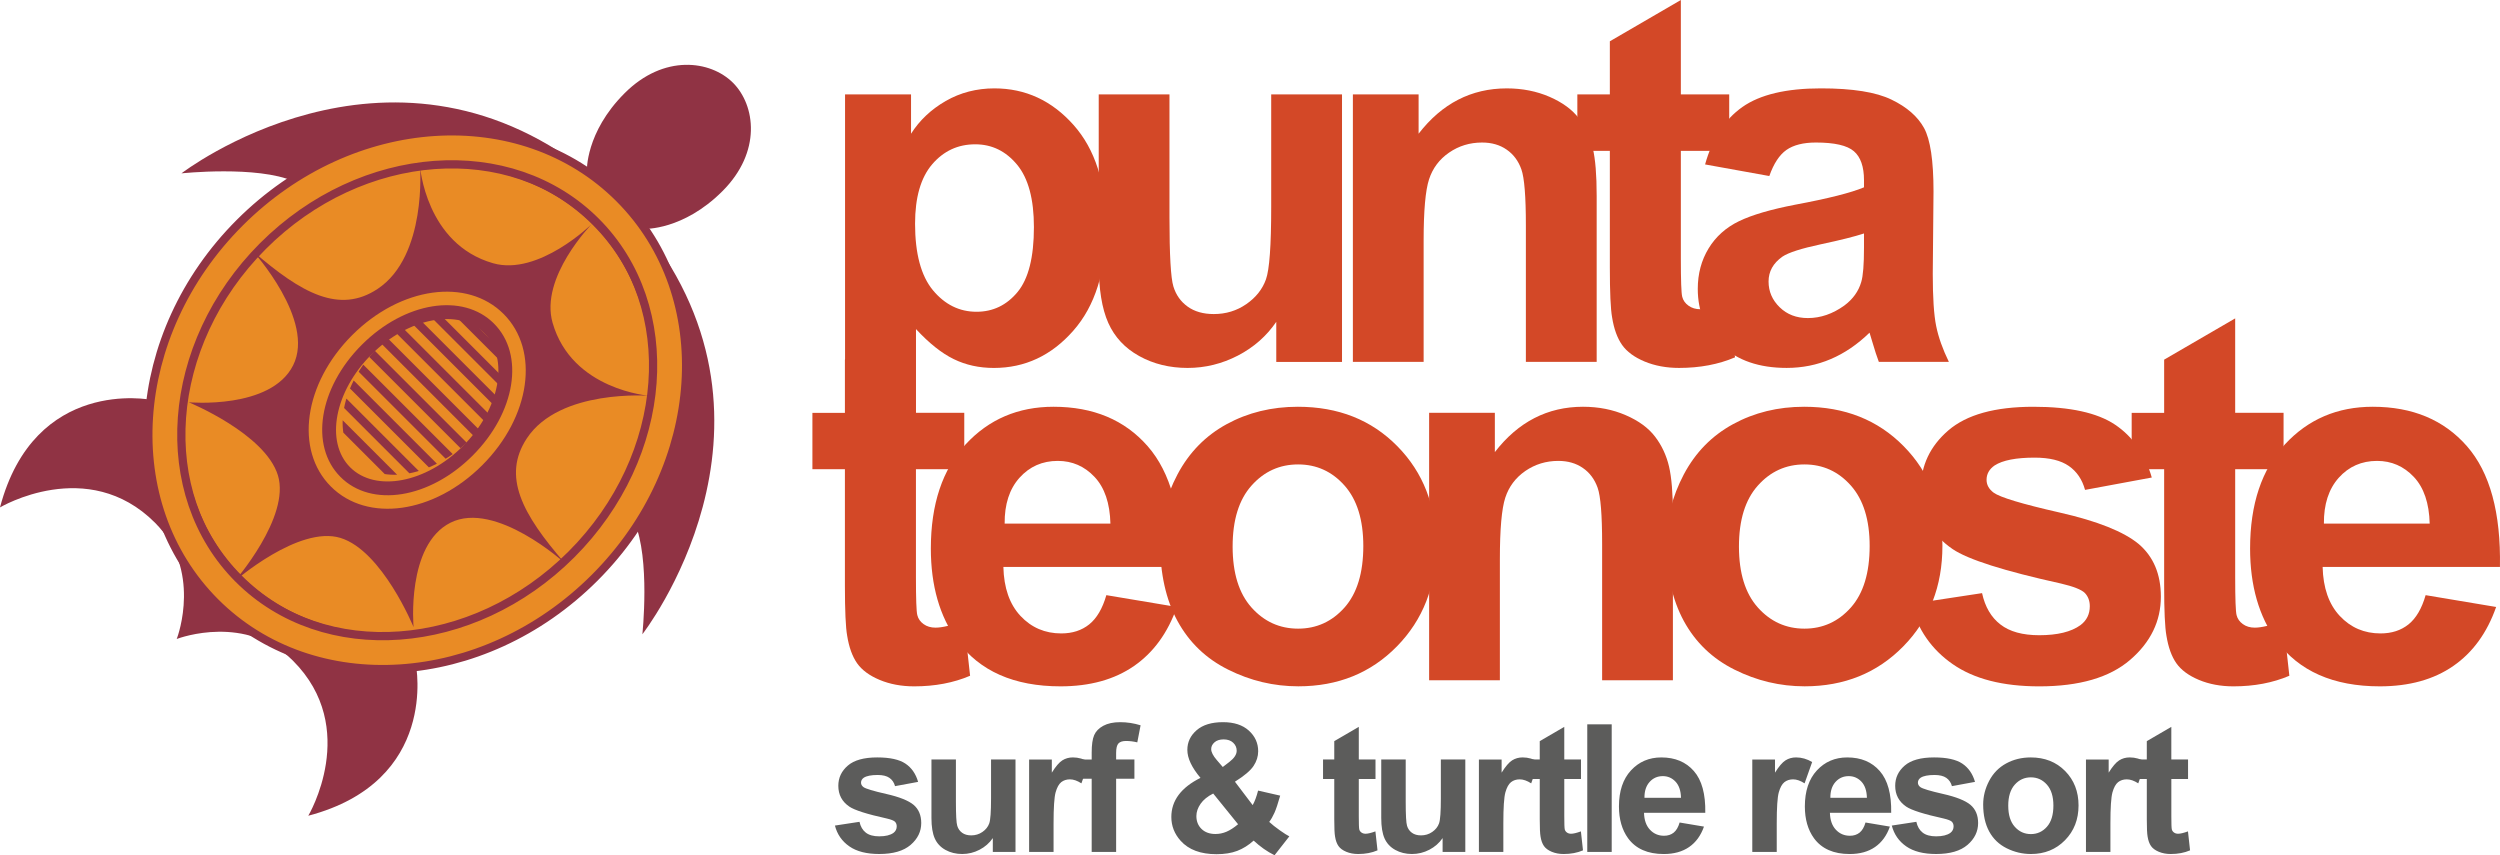 <svg xmlns="http://www.w3.org/2000/svg" width="400" height="136.837"><defs><clipPath id="a"><path d="M129.556 140.063c-4.583-4.584-5.77-10.846-2.633-13.98 3.13-3.13 9.39-1.944 13.974 2.64 4.588 4.59 5.772 10.844 2.64 13.978-1.185 1.186-2.816 1.754-4.635 1.754-2.993 0-6.493-1.537-9.346-4.39"/></clipPath></defs><path d="M146.41 35.784c0 4.806.96 8.36 2.86 10.655 1.907 2.293 4.233 3.444 6.975 3.444 2.628 0 4.823-1.054 6.565-3.16 1.746-2.115 2.617-5.567 2.617-10.378 0-4.486-.894-7.818-2.694-9.995-1.804-2.175-4.03-3.26-6.697-3.26-2.763 0-5.06 1.067-6.89 3.2-1.825 2.137-2.735 5.296-2.735 9.494m-11.203-20.678h10.558v6.29c1.37-2.152 3.223-3.898 5.557-5.24 2.337-1.34 4.936-2.015 7.778-2.015 4.97 0 9.188 1.95 12.657 5.845 3.466 3.89 5.196 9.323 5.196 16.276 0 7.15-1.743 12.706-5.238 16.664-3.49 3.966-7.724 5.946-12.695 5.946-2.363 0-4.503-.472-6.422-1.414-1.927-.935-3.948-2.545-6.068-4.83V74.18h-11.323V15.105z" fill="#d34827"/><path d="M204.204 57.904v-6.41c-1.56 2.284-3.607 4.084-6.147 5.402-2.54 1.31-5.216 1.974-8.036 1.974-2.877 0-5.455-.632-7.74-1.897-2.282-1.257-3.94-3.034-4.958-5.312-1.02-2.287-1.527-5.442-1.527-9.473v-27.08h11.32v19.67c0 6.016.21 9.7.628 11.06.414 1.353 1.173 2.426 2.278 3.218 1.1.794 2.498 1.193 4.19 1.193 1.933 0 3.668-.53 5.2-1.59 1.533-1.062 2.574-2.38 3.14-3.955.56-1.568.84-5.412.84-11.543V15.106h11.33v42.798h-10.516zM255.468 57.904H244.14v-21.84c0-4.62-.237-7.608-.72-8.967-.48-1.353-1.268-2.41-2.36-3.16-1.087-.758-2.396-1.132-3.928-1.132-1.958 0-3.72.535-5.276 1.61-1.56 1.07-2.63 2.504-3.207 4.274-.58 1.77-.868 5.05-.868 9.83v19.384h-11.32V15.106h10.515v6.29c3.733-4.84 8.438-7.255 14.106-7.255 2.495 0 4.782.455 6.845 1.35 2.07.9 3.638 2.05 4.7 3.45 1.06 1.39 1.795 2.983 2.215 4.753.42 1.77.625 4.31.625 7.62v26.59z" fill="#d34827"/><path d="M276.674 15.107v9.027h-7.738v17.25c0 3.492.07 5.525.22 6.104.15.578.483 1.05 1.01 1.425.525.38 1.163.566 1.912.566 1.047 0 2.566-.36 4.553-1.086l.972 8.782c-2.64 1.127-5.617 1.694-8.95 1.694-2.04 0-3.88-.346-5.517-1.025-1.64-.686-2.844-1.575-3.607-2.66-.766-1.092-1.298-2.558-1.594-4.412-.24-1.317-.36-3.976-.36-7.982V24.135h-5.2v-9.027h5.2v-8.5L268.936 0v15.107h7.738z" fill="#d34827"/><path d="M298.24 37.352c-1.45.483-3.746 1.062-6.892 1.73-3.143.673-5.195 1.33-6.16 1.98-1.488 1.05-2.218 2.37-2.218 3.982 0 1.59.59 2.957 1.773 4.114 1.18 1.156 2.683 1.733 4.514 1.733 2.04 0 3.983-.672 5.844-2.012 1.366-1.02 2.266-2.273 2.695-3.75.298-.968.444-2.803.444-5.516v-2.26zm-15.15-9.187l-10.276-1.856c1.156-4.138 3.143-7.196 5.966-9.188 2.82-1.985 7.01-2.982 12.568-2.982 5.052 0 8.813.597 11.282 1.797 2.474 1.192 4.21 2.712 5.218 4.547 1.008 1.843 1.514 5.218 1.514 10.136l-.12 13.22c0 3.762.18 6.533.544 8.322.36 1.783 1.04 3.696 2.034 5.742h-11.205c-.29-.76-.656-1.867-1.087-3.345-.186-.674-.325-1.116-.4-1.33-1.934 1.878-4.004 3.29-6.208 4.225-2.2.943-4.55 1.414-7.053 1.414-4.403 0-7.875-1.194-10.416-3.59-2.537-2.385-3.806-5.414-3.806-9.062 0-2.42.58-4.573 1.733-6.47 1.15-1.888 2.777-3.343 4.858-4.35 2.08-1.008 5.08-1.887 9-2.643 5.294-.99 8.964-1.92 11.004-2.78V28.85c0-2.177-.54-3.728-1.613-4.65-1.07-.93-3.1-1.396-6.08-1.396-2.02 0-3.59.4-4.717 1.186-1.133.8-2.04 2.19-2.74 4.175M154.283 66.053v9.02h-7.733v17.25c0 3.493.07 5.526.222 6.103.146.58.477 1.056 1.003 1.432.525.38 1.163.566 1.917.566 1.05 0 2.566-.364 4.556-1.09l.966 8.787c-2.636 1.127-5.615 1.695-8.947 1.695-2.043 0-3.885-.347-5.523-1.032-1.64-.686-2.84-1.574-3.607-2.66-.762-1.09-1.294-2.557-1.592-4.412-.237-1.316-.36-3.975-.36-7.974V75.074h-5.2v-9.02h5.2v-8.51l11.365-6.604v15.113h7.733z" fill="#d34827"/><path d="M177.667 83.778c-.08-3.272-.93-5.766-2.543-7.476-1.606-1.704-3.57-2.558-5.878-2.558-2.474 0-4.51.9-6.128 2.7-1.612 1.802-2.4 4.245-2.374 7.334h16.923zm-.648 11.447l11.283 1.89c-1.45 4.137-3.74 7.286-6.868 9.45-3.13 2.163-7.045 3.25-11.75 3.25-7.44 0-12.945-2.44-16.517-7.298-2.822-3.9-4.232-8.812-4.232-14.75 0-7.088 1.853-12.645 5.56-16.664 3.71-4.012 8.393-6.022 14.068-6.022 6.366 0 11.386 2.105 15.065 6.31 3.68 4.202 5.435 10.64 5.28 19.322h-28.367c.08 3.356.992 5.968 2.736 7.835 1.748 1.865 3.924 2.8 6.525 2.8 1.778 0 3.268-.482 4.474-1.448 1.207-.973 2.123-2.53 2.74-4.675" fill="#d34827"/><path d="M197.22 87.445c0 4.244 1.005 7.495 3.02 9.754 2.013 2.252 4.5 3.385 7.457 3.385 2.95 0 5.43-1.133 7.433-3.386 1.998-2.26 3-5.534 3-9.838 0-4.187-1.002-7.41-3-9.665-2.003-2.26-4.483-3.386-7.433-3.386-2.956 0-5.444 1.127-7.456 3.387-2.015 2.254-3.02 5.51-3.02 9.748m-11.605-.602c0-3.762.923-7.4 2.776-10.923 1.86-3.516 4.484-6.2 7.88-8.054 3.4-1.855 7.195-2.783 11.384-2.783 6.475 0 11.776 2.102 15.915 6.306 4.136 4.202 6.204 9.515 6.204 15.936 0 6.475-2.093 11.84-6.268 16.097-4.17 4.257-9.43 6.39-15.773 6.39-3.922 0-7.66-.887-11.215-2.664-3.567-1.772-6.267-4.378-8.127-7.8-1.852-3.422-2.775-7.588-2.775-12.507" fill="#d34827"/><path d="M267.664 108.842H256.34v-21.84c0-4.618-.24-7.606-.72-8.965-.483-1.353-1.27-2.415-2.362-3.16-1.09-.758-2.4-1.133-3.93-1.133-1.96 0-3.717.543-5.273 1.61-1.562 1.08-2.63 2.505-3.21 4.275-.577 1.77-.865 5.05-.865 9.83v19.382h-11.32v-42.79h10.516v6.285c3.733-4.835 8.438-7.255 14.1-7.255 2.5 0 4.783.453 6.85 1.353 2.073.894 3.638 2.05 4.696 3.446 1.064 1.395 1.802 2.982 2.22 4.753.413 1.77.622 4.31.622 7.62v26.59z" fill="#d34827"/><path d="M278.232 87.445c0 4.244 1.006 7.495 3.022 9.754 2.012 2.252 4.5 3.385 7.456 3.385 2.95 0 5.43-1.133 7.435-3.386 1.996-2.26 3-5.534 3-9.838 0-4.187-1.004-7.41-3-9.665-2.005-2.26-4.485-3.386-7.435-3.386-2.956 0-5.444 1.127-7.456 3.387-2.016 2.254-3.022 5.51-3.022 9.748m-11.604-.602c0-3.762.924-7.4 2.776-10.923 1.86-3.516 4.483-6.2 7.883-8.054 3.396-1.855 7.19-2.783 11.38-2.783 6.475 0 11.776 2.102 15.915 6.306 4.14 4.202 6.205 9.515 6.205 15.936 0 6.475-2.085 11.84-6.263 16.097-4.176 4.257-9.44 6.39-15.778 6.39-3.922 0-7.656-.887-11.215-2.664-3.563-1.772-6.265-4.378-8.126-7.8-1.852-3.422-2.776-7.588-2.776-12.507" fill="#d34827"/><path d="M305.76 96.632l11.37-1.73c.478 2.2 1.46 3.876 2.94 5.015 1.473 1.146 3.548 1.718 6.207 1.718 2.925 0 5.127-.544 6.603-1.617.994-.75 1.488-1.758 1.488-3.022 0-.86-.268-1.574-.807-2.135-.556-.535-1.823-1.03-3.782-1.49-9.134-2.015-14.925-3.856-17.364-5.52-3.393-2.314-5.08-5.52-5.08-9.635 0-3.702 1.466-6.82 4.392-9.347 2.928-2.522 7.46-3.786 13.617-3.786 5.857 0 10.21.954 13.06 2.86 2.845 1.91 4.81 4.73 5.88 8.46l-10.676 1.98c-.457-1.67-1.327-2.945-2.596-3.827-1.276-.888-3.097-1.335-5.468-1.335-2.973 0-5.115.417-6.404 1.25-.857.592-1.29 1.36-1.29 2.296 0 .806.377 1.49 1.13 2.057 1.023.752 4.545 1.814 10.578 3.185 6.033 1.37 10.236 3.052 12.63 5.03 2.364 2.017 3.55 4.825 3.55 8.426 0 3.922-1.64 7.297-4.92 10.117-3.275 2.82-8.125 4.235-14.54 4.235-5.83 0-10.45-1.187-13.844-3.554-3.403-2.36-5.624-5.567-6.67-9.628" fill="#d34827"/><path d="M365.37 66.053v9.02h-7.74v17.25c0 3.493.074 5.526.224 6.103.145.58.484 1.056 1.008 1.432.52.38 1.162.566 1.91.566 1.05 0 2.567-.364 4.555-1.09l.97 8.787c-2.64 1.127-5.617 1.695-8.948 1.695-2.042 0-3.88-.347-5.52-1.032-1.64-.686-2.84-1.574-3.607-2.66-.767-1.09-1.293-2.557-1.594-4.412-.24-1.316-.364-3.975-.364-7.974V75.074h-5.196v-9.02h5.196v-8.51l11.365-6.604v15.113h7.74z" fill="#d34827"/><path d="M388.75 83.778c-.082-3.272-.93-5.766-2.54-7.476-1.613-1.704-3.572-2.558-5.883-2.558-2.468 0-4.516.9-6.13 2.7-1.607 1.802-2.4 4.245-2.372 7.334h16.926zm-.65 11.447l11.282 1.89c-1.448 4.137-3.735 7.286-6.868 9.45-3.128 2.163-7.044 3.25-11.744 3.25-7.442 0-12.946-2.44-16.523-7.298-2.82-3.9-4.232-8.812-4.232-14.75 0-7.088 1.854-12.645 5.567-16.664 3.708-4.012 8.39-6.022 14.058-6.022 6.37 0 11.392 2.105 15.073 6.31 3.678 4.202 5.436 10.64 5.277 19.322h-28.368c.08 3.356.997 5.968 2.74 7.835 1.745 1.865 3.92 2.8 6.524 2.8 1.78 0 3.264-.482 4.478-1.448 1.207-.973 2.123-2.53 2.736-4.675" fill="#d34827"/><path d="M133.592 132.09l3.927-.6c.166.762.504 1.34 1.014 1.734.512.395 1.226.59 2.145.59 1.01 0 1.77-.185 2.282-.556.343-.26.516-.607.516-1.044 0-.297-.093-.542-.28-.74-.194-.183-.63-.355-1.308-.513-3.156-.695-5.156-1.33-6-1.907-1.17-.798-1.756-1.906-1.756-3.328 0-1.28.507-2.357 1.52-3.23 1.01-.872 2.58-1.308 4.705-1.308 2.022 0 3.526.33 4.51.988.984.66 1.662 1.635 2.032 2.925l-3.69.682c-.157-.576-.456-1.017-.898-1.323-.44-.308-1.07-.462-1.887-.462-1.03 0-1.768.146-2.212.433-.298.206-.447.47-.447.795 0 .278.13.514.39.71.353.26 1.572.627 3.655 1.1 2.084.473 3.538 1.053 4.366 1.74.815.696 1.223 1.666 1.223 2.91 0 1.354-.565 2.52-1.698 3.495-1.132.974-2.807 1.46-5.026 1.46-2.015 0-3.61-.407-4.784-1.225-1.174-.816-1.943-1.925-2.304-3.326M158.85 136.307v-2.213c-.54.788-1.246 1.41-2.123 1.865-.877.455-1.804.682-2.778.682-.994 0-1.885-.218-2.674-.655-.79-.436-1.36-1.05-1.713-1.838-.352-.79-.53-1.88-.53-3.273v-9.356h3.914v6.796c0 2.08.07 3.353.216 3.82.143.47.405.842.786 1.116.38.274.863.41 1.447.41.67 0 1.267-.183 1.796-.55.53-.366.89-.82 1.086-1.365.194-.542.29-1.872.29-3.99v-6.236h3.914v14.787h-3.634zM168.57 136.307h-3.912V121.52h3.634v2.103c.622-.993 1.18-1.648 1.678-1.963.496-.315 1.06-.474 1.692-.474.89 0 1.75.246 2.575.738l-1.212 3.412c-.658-.427-1.272-.64-1.837-.64-.548 0-1.01.15-1.392.45-.38.304-.68.85-.9 1.637-.217.79-.326 2.442-.326 4.958v4.567z" fill="#5c5c5b"/><path d="M172.498 121.52h2.172v-1.113c0-1.243.132-2.172.397-2.785.264-.612.75-1.11 1.46-1.497.712-.385 1.61-.577 2.697-.577 1.113 0 2.204.168 3.27.5l-.527 2.73c-.623-.148-1.222-.223-1.798-.223-.567 0-.972.133-1.22.397-.244.265-.368.772-.368 1.524v1.044h2.925v3.078h-2.925v11.71h-3.912v-11.71h-2.172v-3.078zM195.642 122.72l1.058-.81c.78-.603 1.17-1.202 1.17-1.796 0-.5-.187-.927-.564-1.28-.376-.353-.884-.53-1.524-.53-.623 0-1.11.155-1.462.467-.353.313-.53.672-.53 1.08 0 .482.298 1.067.892 1.755l.96 1.114zm-1.53 4.245c-.9.456-1.574 1.002-2.02 1.644-.445.64-.67 1.293-.67 1.96 0 .845.278 1.536.83 2.07.552.532 1.292.8 2.22.8.614 0 1.203-.122 1.768-.363.567-.242 1.185-.64 1.852-1.197l-3.98-4.915zm12.182 6.85l-2.367 3.022c-1.16-.566-2.274-1.346-3.342-2.34-.826.743-1.704 1.29-2.63 1.644-.93.353-2.035.53-3.315.53-2.544 0-4.456-.716-5.736-2.144-.993-1.106-1.49-2.376-1.49-3.816 0-1.308.39-2.485 1.17-3.53.778-1.044 1.944-1.95 3.494-2.72-.696-.827-1.222-1.614-1.574-2.36-.353-.75-.528-1.455-.528-2.124 0-1.235.494-2.282 1.482-3.14.988-.86 2.397-1.29 4.226-1.29 1.764 0 3.142.452 4.135 1.352.992.9 1.49 2 1.49 3.3 0 .826-.248 1.61-.74 2.353-.49.743-1.483 1.584-2.98 2.52l2.84 3.747c.335-.595.623-1.37.865-2.325l3.537.807c-.354 1.253-.66 2.17-.92 2.75-.26.578-.538 1.064-.835 1.454.436.408 1 .856 1.692 1.344.69.487 1.198.81 1.524.968M220.08 121.52v3.12h-2.673v5.96c0 1.205.026 1.91.077 2.108.05.2.168.364.348.495.18.13.402.195.662.195.36 0 .885-.126 1.572-.376l.335 3.035c-.91.39-1.94.585-3.09.585-.706 0-1.34-.12-1.908-.356-.566-.236-.982-.542-1.245-.918-.265-.376-.45-.884-.55-1.525-.084-.456-.125-1.373-.125-2.757v-6.447h-1.797v-3.12h1.797v-2.936l3.925-2.285v5.22h2.674zM230.817 136.307v-2.213c-.54.788-1.246 1.41-2.123 1.865-.877.455-1.804.682-2.778.682-.993 0-1.884-.218-2.673-.655-.79-.436-1.36-1.05-1.713-1.838-.352-.79-.53-1.88-.53-3.273v-9.356h3.914v6.796c0 2.08.07 3.353.215 3.82.143.47.405.842.786 1.116.38.274.864.41 1.448.41.67 0 1.266-.183 1.796-.55.53-.366.89-.82 1.086-1.365.195-.542.292-1.872.292-3.99v-6.236h3.913v14.787h-3.633zM240.537 136.307h-3.912V121.52h3.634v2.103c.62-.993 1.18-1.648 1.677-1.963.496-.315 1.06-.474 1.692-.474.888 0 1.75.246 2.574.738l-1.212 3.412c-.658-.427-1.272-.64-1.837-.64-.548 0-1.01.15-1.392.45-.38.304-.68.85-.9 1.637-.217.79-.326 2.442-.326 4.958v4.567z" fill="#5c5c5b"/><path d="M252.958 121.52v3.12h-2.673v5.96c0 1.205.026 1.91.076 2.108.053.2.17.364.35.495.18.13.4.195.66.195.362 0 .887-.126 1.574-.376l.334 3.035c-.91.39-1.94.585-3.09.585-.707 0-1.342-.12-1.91-.356-.564-.236-.98-.542-1.244-.918s-.45-.884-.55-1.525c-.084-.456-.125-1.373-.125-2.757v-6.447h-1.798v-3.12h1.797v-2.936l3.925-2.285v5.22h2.673zM253.963 115.896h3.91v20.412h-3.91v-20.412zM268.96 127.647c-.028-1.133-.32-1.993-.877-2.583-.558-.59-1.234-.884-2.033-.884-.854 0-1.56.312-2.116.933-.558.623-.832 1.467-.82 2.534h5.846zm-.223 3.954l3.898.655c-.5 1.43-1.292 2.52-2.373 3.266-1.082.748-2.435 1.122-4.06 1.122-2.57 0-4.474-.84-5.707-2.52-.975-1.345-1.463-3.045-1.463-5.097 0-2.45.64-4.37 1.92-5.757 1.282-1.387 2.902-2.082 4.86-2.082 2.2 0 3.937.727 5.208 2.18 1.272 1.453 1.88 3.678 1.825 6.675h-9.804c.03 1.162.346 2.065.95 2.71.602.645 1.354.968 2.254.968.614 0 1.13-.168 1.546-.5.417-.336.733-.874.947-1.617M284.278 136.307h-3.912V121.52H284v2.103c.62-.993 1.18-1.648 1.678-1.963.496-.315 1.06-.474 1.69-.474.89 0 1.75.246 2.576.738l-1.21 3.412c-.66-.427-1.273-.64-1.84-.64-.546 0-1.01.15-1.39.45-.382.304-.68.85-.9 1.637-.218.79-.326 2.442-.326 4.958v4.567zM298.705 127.647c-.03-1.133-.32-1.993-.877-2.583-.558-.59-1.235-.884-2.033-.884-.855 0-1.56.312-2.117.933-.557.623-.83 1.467-.82 2.534h5.847zm-.224 3.954l3.9.655c-.5 1.43-1.293 2.52-2.374 3.266-1.082.748-2.434 1.122-4.06 1.122-2.57 0-4.473-.84-5.707-2.52-.976-1.345-1.464-3.045-1.464-5.097 0-2.45.642-4.37 1.922-5.757 1.28-1.387 2.9-2.082 4.86-2.082 2.2 0 3.936.727 5.206 2.18 1.272 1.453 1.88 3.678 1.825 6.675h-9.804c.028 1.162.345 2.065.948 2.71s1.355.968 2.255.968c.612 0 1.127-.168 1.545-.5.417-.336.733-.874.946-1.617M302.688 132.09l3.928-.6c.166.762.505 1.34 1.015 1.734.512.395 1.226.59 2.146.59 1.01 0 1.77-.185 2.283-.556.34-.26.514-.607.514-1.044 0-.297-.093-.542-.28-.74-.194-.183-.63-.355-1.307-.513-3.156-.695-5.157-1.33-6-1.907-1.17-.798-1.756-1.906-1.756-3.328 0-1.28.507-2.357 1.52-3.23 1.01-.872 2.58-1.308 4.705-1.308 2.024 0 3.527.33 4.51.988.985.66 1.663 1.635 2.034 2.925l-3.69.682c-.158-.576-.458-1.017-.9-1.323-.44-.308-1.07-.462-1.886-.462-1.03 0-1.768.146-2.212.433-.3.206-.447.47-.447.795 0 .278.13.514.39.71.352.26 1.57.627 3.654 1.1 2.084.473 3.538 1.053 4.366 1.74.816.696 1.224 1.666 1.224 2.91 0 1.354-.566 2.52-1.698 3.495-1.133.974-2.808 1.46-5.026 1.46-2.015 0-3.61-.407-4.784-1.225-1.174-.816-1.942-1.925-2.304-3.326M321.32 128.915c0 1.467.348 2.59 1.044 3.368.696.78 1.554 1.17 2.575 1.17 1.02 0 1.877-.39 2.568-1.17.692-.78 1.037-1.912 1.037-3.396 0-1.45-.345-2.563-1.037-3.342-.69-.78-1.547-1.17-2.57-1.17-1.02 0-1.878.39-2.574 1.17-.696.78-1.045 1.903-1.045 3.37m-4.01-.21c0-1.3.32-2.558.96-3.773.64-1.215 1.547-2.144 2.723-2.784 1.173-.64 2.484-.96 3.932-.96 2.237 0 4.07.725 5.5 2.177 1.43 1.453 2.144 3.29 2.144 5.508 0 2.236-.723 4.09-2.166 5.56-1.444 1.473-3.26 2.208-5.45 2.208-1.357 0-2.648-.305-3.88-.918-1.228-.61-2.163-1.51-2.804-2.693-.64-1.184-.96-2.626-.96-4.325M337.666 136.307h-3.912V121.52h3.634v2.103c.622-.993 1.18-1.648 1.678-1.963.496-.315 1.06-.474 1.692-.474.89 0 1.75.246 2.575.738l-1.212 3.412c-.657-.427-1.27-.64-1.836-.64-.548 0-1.01.15-1.392.45-.38.304-.68.85-.9 1.637-.217.79-.326 2.442-.326 4.958v4.567z" fill="#5c5c5b"/><path d="M350.088 121.52v3.12h-2.674v5.96c0 1.205.026 1.91.077 2.108.052.2.168.364.35.495.18.13.4.195.66.195.362 0 .886-.126 1.573-.376l.335 3.035c-.91.39-1.94.585-3.092.585-.705 0-1.34-.12-1.907-.356s-.983-.542-1.246-.918c-.265-.376-.45-.884-.55-1.525-.084-.456-.125-1.373-.125-2.757v-6.447h-1.798v-3.12h1.797v-2.936l3.924-2.285v5.22h2.674z" fill="#5c5c5b"/><path d="M102.78 101.482s25.654-32.826.357-64.864c0 0 6.168.255 12.46-6.04 6.283-6.282 5.277-13.724 1.685-17.334l-.008-.002-.008-.01c-3.594-3.58-11.05-4.6-17.332 1.683-6.294 6.292-6.036 12.464-6.036 12.464-32.06-24.932-64.865.358-64.865.358s12.08-1.288 18 1.285c0 0-20.05 11.302-22.875 34.948 0 0-18.63-3.726-24.158 17.217 0 0 14.005-8.342 24.795 2.444 7.508 7.51 3.705 18.036 3.492 18.58l-.036.035.024-.005-.008.022.038-.038c.554-.203 11.07-4.014 18.574 3.49 10.797 10.802 2.45 24.803 2.45 24.803 20.944-5.527 17.213-24.162 17.213-24.162 23.65-2.822 34.954-22.87 34.954-22.87 2.576 5.92 1.285 17.997 1.285 17.997" fill="#903344"/><path d="M91.422 88.71c-15.498 15.496-39.115 17.022-52.736 3.4-13.63-13.625-12.1-37.24 3.397-52.74 15.512-15.512 39.12-17.03 52.748-3.404 13.62 13.622 12.103 37.23-3.408 52.743" fill="#e98b25"/><path d="M99.075 31.725C83.39 16.038 56.207 17.785 38.352 35.64c-17.842 17.843-19.594 45.027-3.91 60.713 15.682 15.68 42.864 13.922 60.705-3.917 17.857-17.854 19.608-45.032 3.928-60.71m-3.73 3.725c13.6 13.604 11.844 37.493-3.923 53.26-15.76 15.76-39.652 17.52-53.253 3.92-13.602-13.603-11.85-37.505 3.91-53.265C57.847 23.6 81.743 21.85 95.344 35.45" fill="#e98b25" stroke="#903344" stroke-width="1.317" stroke-miterlimit="10"/><path d="M72.09 83.626c7.185-3.594 18.245 6.43 18.245 6.43-6.813-7.833-10.024-13.87-6.04-19.92 5.255-7.97 19.657-6.805 19.657-6.805s-12.456-.894-15.54-11.696c-2.08-7.282 6.294-15.806 6.294-15.806S86.178 44.2 78.898 42.12c-10.802-3.084-11.696-15.537-11.696-15.537s1.165 14.4-6.804 19.655c-6.043 3.992-12.088.778-19.916-6.036 0 0 10.018 11.052 6.423 18.243-3.562 7.123-16.71 5.917-16.71 5.917s12.212 5.005 14.27 11.687c2.053 6.685-6.946 16.964-6.946 16.964s10.28-9 16.964-6.944c6.688 2.063 11.69 14.272 11.69 14.272s-1.21-13.15 5.915-16.716" fill="#903344"/><path d="M80.57 50.23c-5.835-5.838-16.477-4.354-24.23 3.4-7.743 7.74-9.228 18.384-3.392 24.22 5.827 5.828 16.463 4.335 24.206-3.41 7.752-7.75 9.244-18.384 3.416-24.21m-3.085 3.08c4.043 4.048 2.515 12.125-3.41 18.052-5.918 5.92-14.004 7.452-18.047 3.41-4.05-4.05-2.517-12.135 3.4-18.054 5.925-5.925 14.008-7.454 18.057-3.407" fill="#e98b25"/><path d="M79.033 51.767c-4.974-4.977-14.262-3.483-21.15 3.404-6.877 6.88-8.375 16.173-3.402 21.148 4.97 4.965 14.257 3.463 21.135-3.42C82.502 66.016 84 56.73 79.033 51.77" fill="#903344"/><path d="M77.485 53.31c4.043 4.048 2.516 12.126-3.41 18.053-5.918 5.92-14.003 7.45-18.047 3.408-4.05-4.047-2.517-12.132 3.4-18.05 5.926-5.928 14.007-7.457 18.057-3.41" fill="#e98b25"/><g><g clip-path="url(#a)" transform="matrix(1.3 0 0 -1.3 -107.9 237.6)"><path d="M136.085 147.56l12.55-12.55M134.52 145.997l12.55-12.55M132.957 144.435l12.55-12.55M131.395 142.87l12.55-12.55M129.83 141.306l12.55-12.55M128.266 139.742l12.55-12.55M126.702 138.178l12.55-12.55M125.137 136.614l12.55-12.55M123.574 135.05l12.55-12.55M122.01 133.487l12.55-12.55" fill="none" stroke="#903344" stroke-width="1.02" stroke-miterlimit="10"/></g></g></svg>